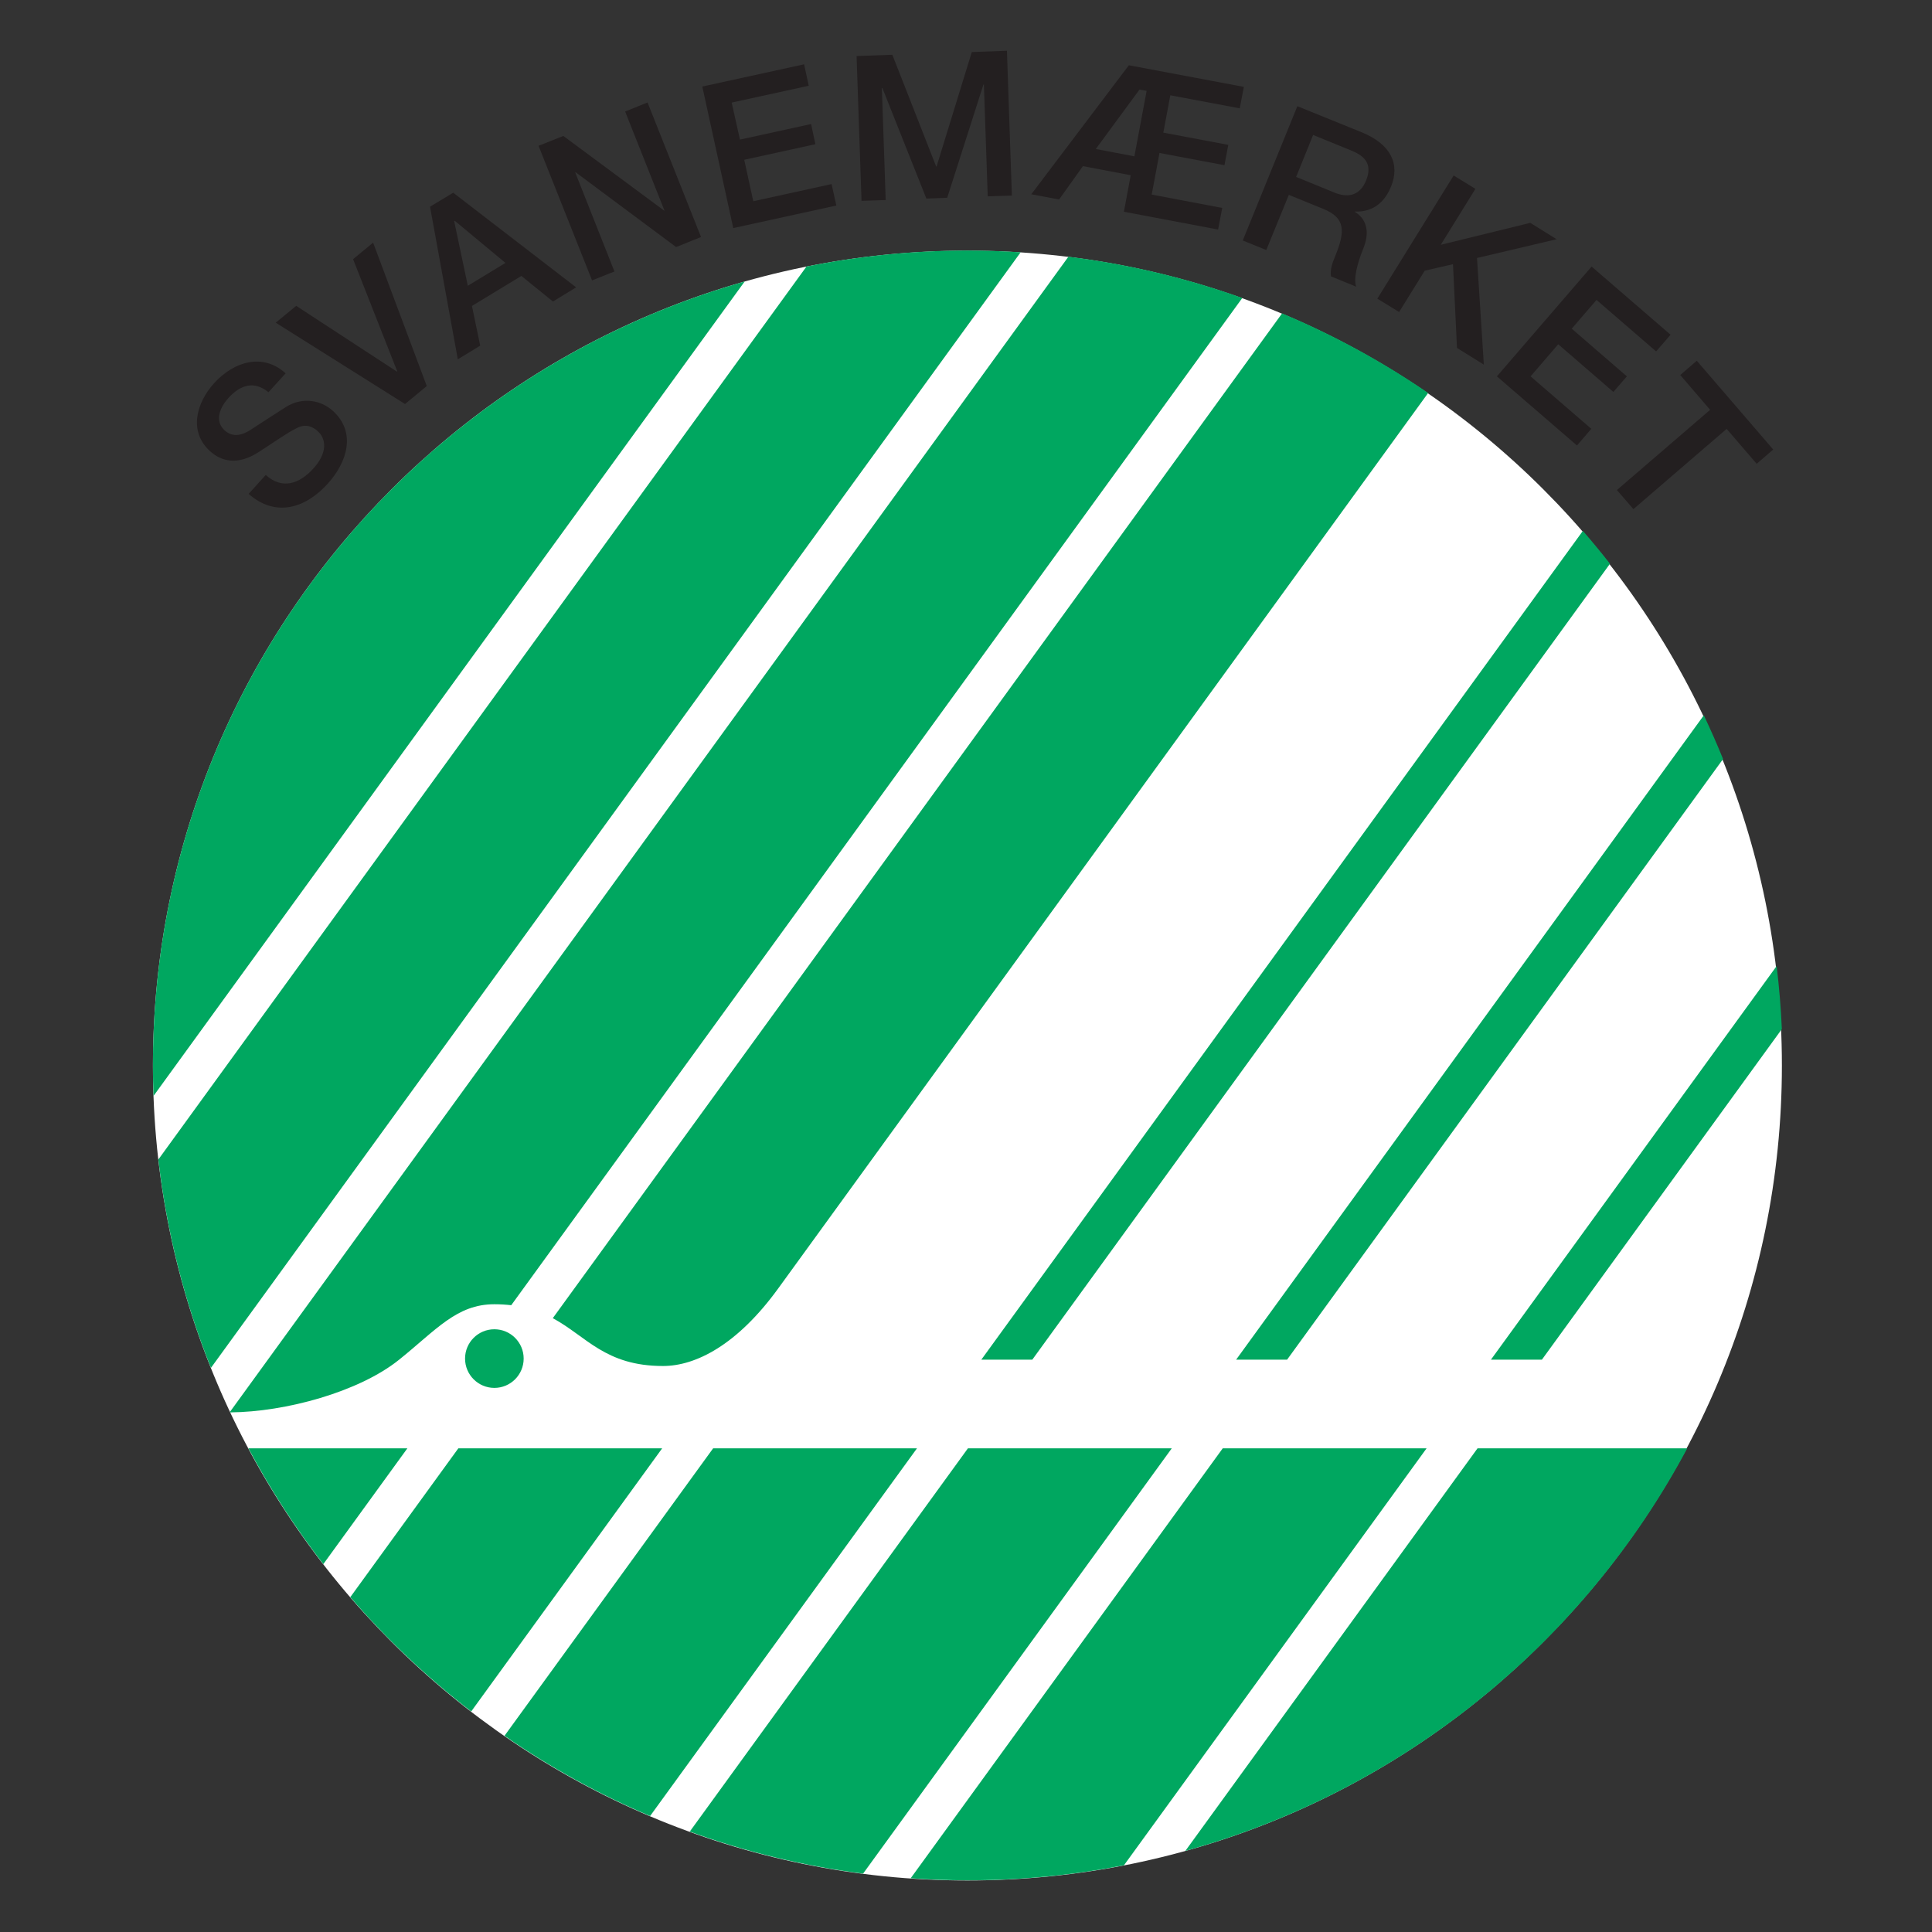 <svg height="190" viewBox="0 0 190 190" width="190" xmlns="http://www.w3.org/2000/svg" xmlns:xlink="http://www.w3.org/1999/xlink"><rect x="0" y="0" width="190" height="190" fill="#333333" stroke="none"/><clipPath id="a"><path d="m292.596 457.005h208.509v208.509h-208.509z"/></clipPath><clipPath id="b"><path d="m0 841.89h595.28v-841.89h-595.28z" transform="translate(-357.727 -420.945)"/></clipPath><clipPath id="c"><path d="m0 841.89h595.28v-841.89h-595.28z" transform="translate(-343.047 -460.381)"/></clipPath><g clip-path="url(#a)" transform="translate(-316.731 -461.469)"><path clip-path="url(#b)" d="m0 0c0-33.204-26.902-60.121-60.089-60.121-33.186 0-60.089 26.917-60.089 60.121 0 33.203 26.903 60.12 60.089 60.12 33.187 0 60.089-26.917 60.089-60.12" fill="#fff" transform="matrix(1.333 0 0 -1.333 491.969 566.26)"/><g fill="#231f20"><path d="m.489-3.56c.046 2.649 2.022 3.815 4.461 3.817 2.124.003 4.252-.947 4.252-3.336-.004-1.12-.667-2.322-2.074-2.739-.556-.16-2.924-.781-3.088-.822-.761-.211-1.272-.634-1.269-1.381-.006-1.071 1.088-1.399 1.959-1.398 1.286.004 2.223.514 2.297 1.903l1.883 0c.001-2.248-1.883-3.418-4.098-3.418-1.942.005-3.906.997-3.902 3.146-.003 1.095.54 2.216 2.358 2.703 1.466.395 2.435.591 3.176.884.441.154.897.483.898 1.321.003.788-.634 1.604-2.268 1.599-1.502.002-2.699-.637-2.702-2.28zm0 0" transform="matrix(.896 -.987 .987 .896 344.256 513.712)"/><path d="m3.489 0 2.081-.004 3.657-10.691-1.915.004-2.735 8.461-.033.003-2.661-8.465-1.957 0zm0 0" transform="matrix(1.03 -.846 .846 1.03 352.968 504.153)"/><path d="m4.954-8.851.052.004 1.582 4.595-3.25-0zm-5.064 8.853 1.935-.003 1.001-2.82 4.265-0 1.013 2.823 2.004-.003-4.125-10.679-1.998-.007zm0 0" transform="matrix(1.139 -.692 .692 1.139 361.878 496.726)"/><path d="m1.074-.003 1.778 0.0.007-7.854.037.002 4.848 7.854 1.982-.007-.004-10.683-1.782.01-0 7.869-.022-.009-4.881-7.867-1.967-0zm0 0" transform="matrix(1.239 -.492 .492 1.239 373.627 489.575)"/><path d="m1.139-.003 7.785.001-.005-1.621-5.914.001.002-3.131 5.374.001.009-1.522-5.374-.001-.011-2.798 5.818.002.006-1.618-7.689-.004zm0 0" transform="matrix(1.302 -.285 .285 1.302 387.361 484.227)"/><path d="m1.102.004 1.782.003.003-8.255.036-.011 2.963 8.263 1.536-.006 2.957-8.247.036-.011-.003 8.255 1.782.003.004-10.682-2.592.005-2.891 8.355-.023-.001-2.949-8.356-2.638.003zm0 0" transform="matrix(1.333 -.046 .046 1.333 399.988 481.264)"/><path d="m6.305-9.071.536-.005.007 4.912-2.898-.003zm-6.413 9.067 2.087 0 1.272-2.744 3.59.003.004 2.742 7.072.003.004-1.623-5.295-.004-.004-3.124 4.877-.001-.001-1.526-4.877.001-.003-2.802 5.21-.004.007-1.611-8.633.004zm0 0" transform="matrix(1.31 .247 -.247 1.31 418.292 480.606)"/><path d="m3.009-9.161 3.038.002c.973-.004 1.851.258 1.845 1.64.005 1.099-.635 1.702-1.812 1.701l-3.064-.004zm-1.87 9.165 1.871-.004.006-4.394 2.759.001c1.708-0 2.11.861 2.112 2.822.001.531-.006 1.103.274 1.572l2.013.002c-.403-.43-.578-1.574-.578-2.814-.007-1.693-.959-2.165-1.604-2.257l.002-.026c.352-.131 1.774-.647 1.773-2.697.008-1.813-1.197-2.904-3.525-2.904l-5.11.008zm0 0" transform="matrix(1.235 .503 -.503 1.235 437.544 484.542)"/><path d="m1.132.002 1.883-.008.001-3.584 1.521-1.506 3.5 5.097 2.332.004-4.567-6.421 4.264-4.266-2.289-.003-4.759 4.848.001-4.852-1.883.008zm0 0" transform="matrix(1.134 .702 -.702 1.134 450.902 490.043)"/><path d="m1.129.001 7.802.004-.005-1.621-5.916-.005-.002-3.124 5.375.007.004-1.52-5.375-.007-.001-2.8 5.808.006.004-1.628-7.694-.004zm0 0" transform="matrix(1.01 .871 -.871 1.01 462.802 497.497)"/><path d="m.128-9.076 3.382.005-.004 9.074 1.861-.006.004-9.074 3.399.004-.004-1.612-8.642-.003zm0 0" transform="matrix(.87 1.01 -1.01 .87 472.696 506.119)"/></g><path clip-path="url(#c)" d="m0 0-44.379-61.144h3.76l42.619 58.72c-.646.825-1.313 1.634-2 2.424m8.923-13.605-34.504-47.539h3.76l32.164 44.314c-.444 1.091-.916 2.166-1.42 3.225m5.757-23.149c-.07 1.566-.198 3.118-.384 4.651l-21.078-29.041h3.76zm-94.986-22.148c-1.194 0-2.162-.968-2.162-2.162s.968-2.163 2.162-2.163 2.162.969 2.162 2.163-.968 2.162-2.162 2.162m-2.658-8.784-7.97-10.979c2.677-3.106 5.666-5.932 8.918-8.435l14.09 19.414zm18.798 0-15.393-21.209c3.35-2.319 6.945-4.31 10.742-5.919l19.69 27.128zm18.798 0-20.523-28.277c4.076-1.479 8.356-2.531 12.788-3.1l22.774 31.377zm37.597 0-21.556-29.7c16.023 4.429 29.359 15.324 37.028 29.7zm-33.707 88.24c-1.29.082-2.589.129-3.899.129-4.075 0-8.055-.408-11.902-1.181l-47.817-65.879c.618-5.373 1.942-10.529 3.88-15.375zm14.909-88.24-23.023-31.72c1.393-.097 2.798-.15 4.215-.15 3.939 0 7.79.383 11.519 1.107l22.328 30.763zm-71.882 0c1.604-3.008 3.453-5.866 5.527-8.542l6.2 8.542zm-1.334 2.652c4.056.031 9.489 1.505 12.449 3.884 2.75 2.208 4.25 4.094 7.025 4.094.448 0 .861-.027 1.25-.071l53.935 74.31c-4.09 1.463-8.384 2.497-12.829 3.044l-61.852-85.217c.007-.015.015-.03.022-.044m88.37 75.208c-3.362 2.305-6.969 4.28-10.776 5.872l-53.804-74.129c2.489-1.344 3.866-3.529 8.133-3.529 2.41 0 5.472 1.553 8.489 5.71zm-50.423 8.227-43.613-60.088c-.027.748-.046 1.497-.046 2.25 0 27.496 18.458 50.68 43.659 57.838" fill="#00a760" transform="matrix(1.333 0 0 -1.333 472.396 513.678)"/></g></svg>